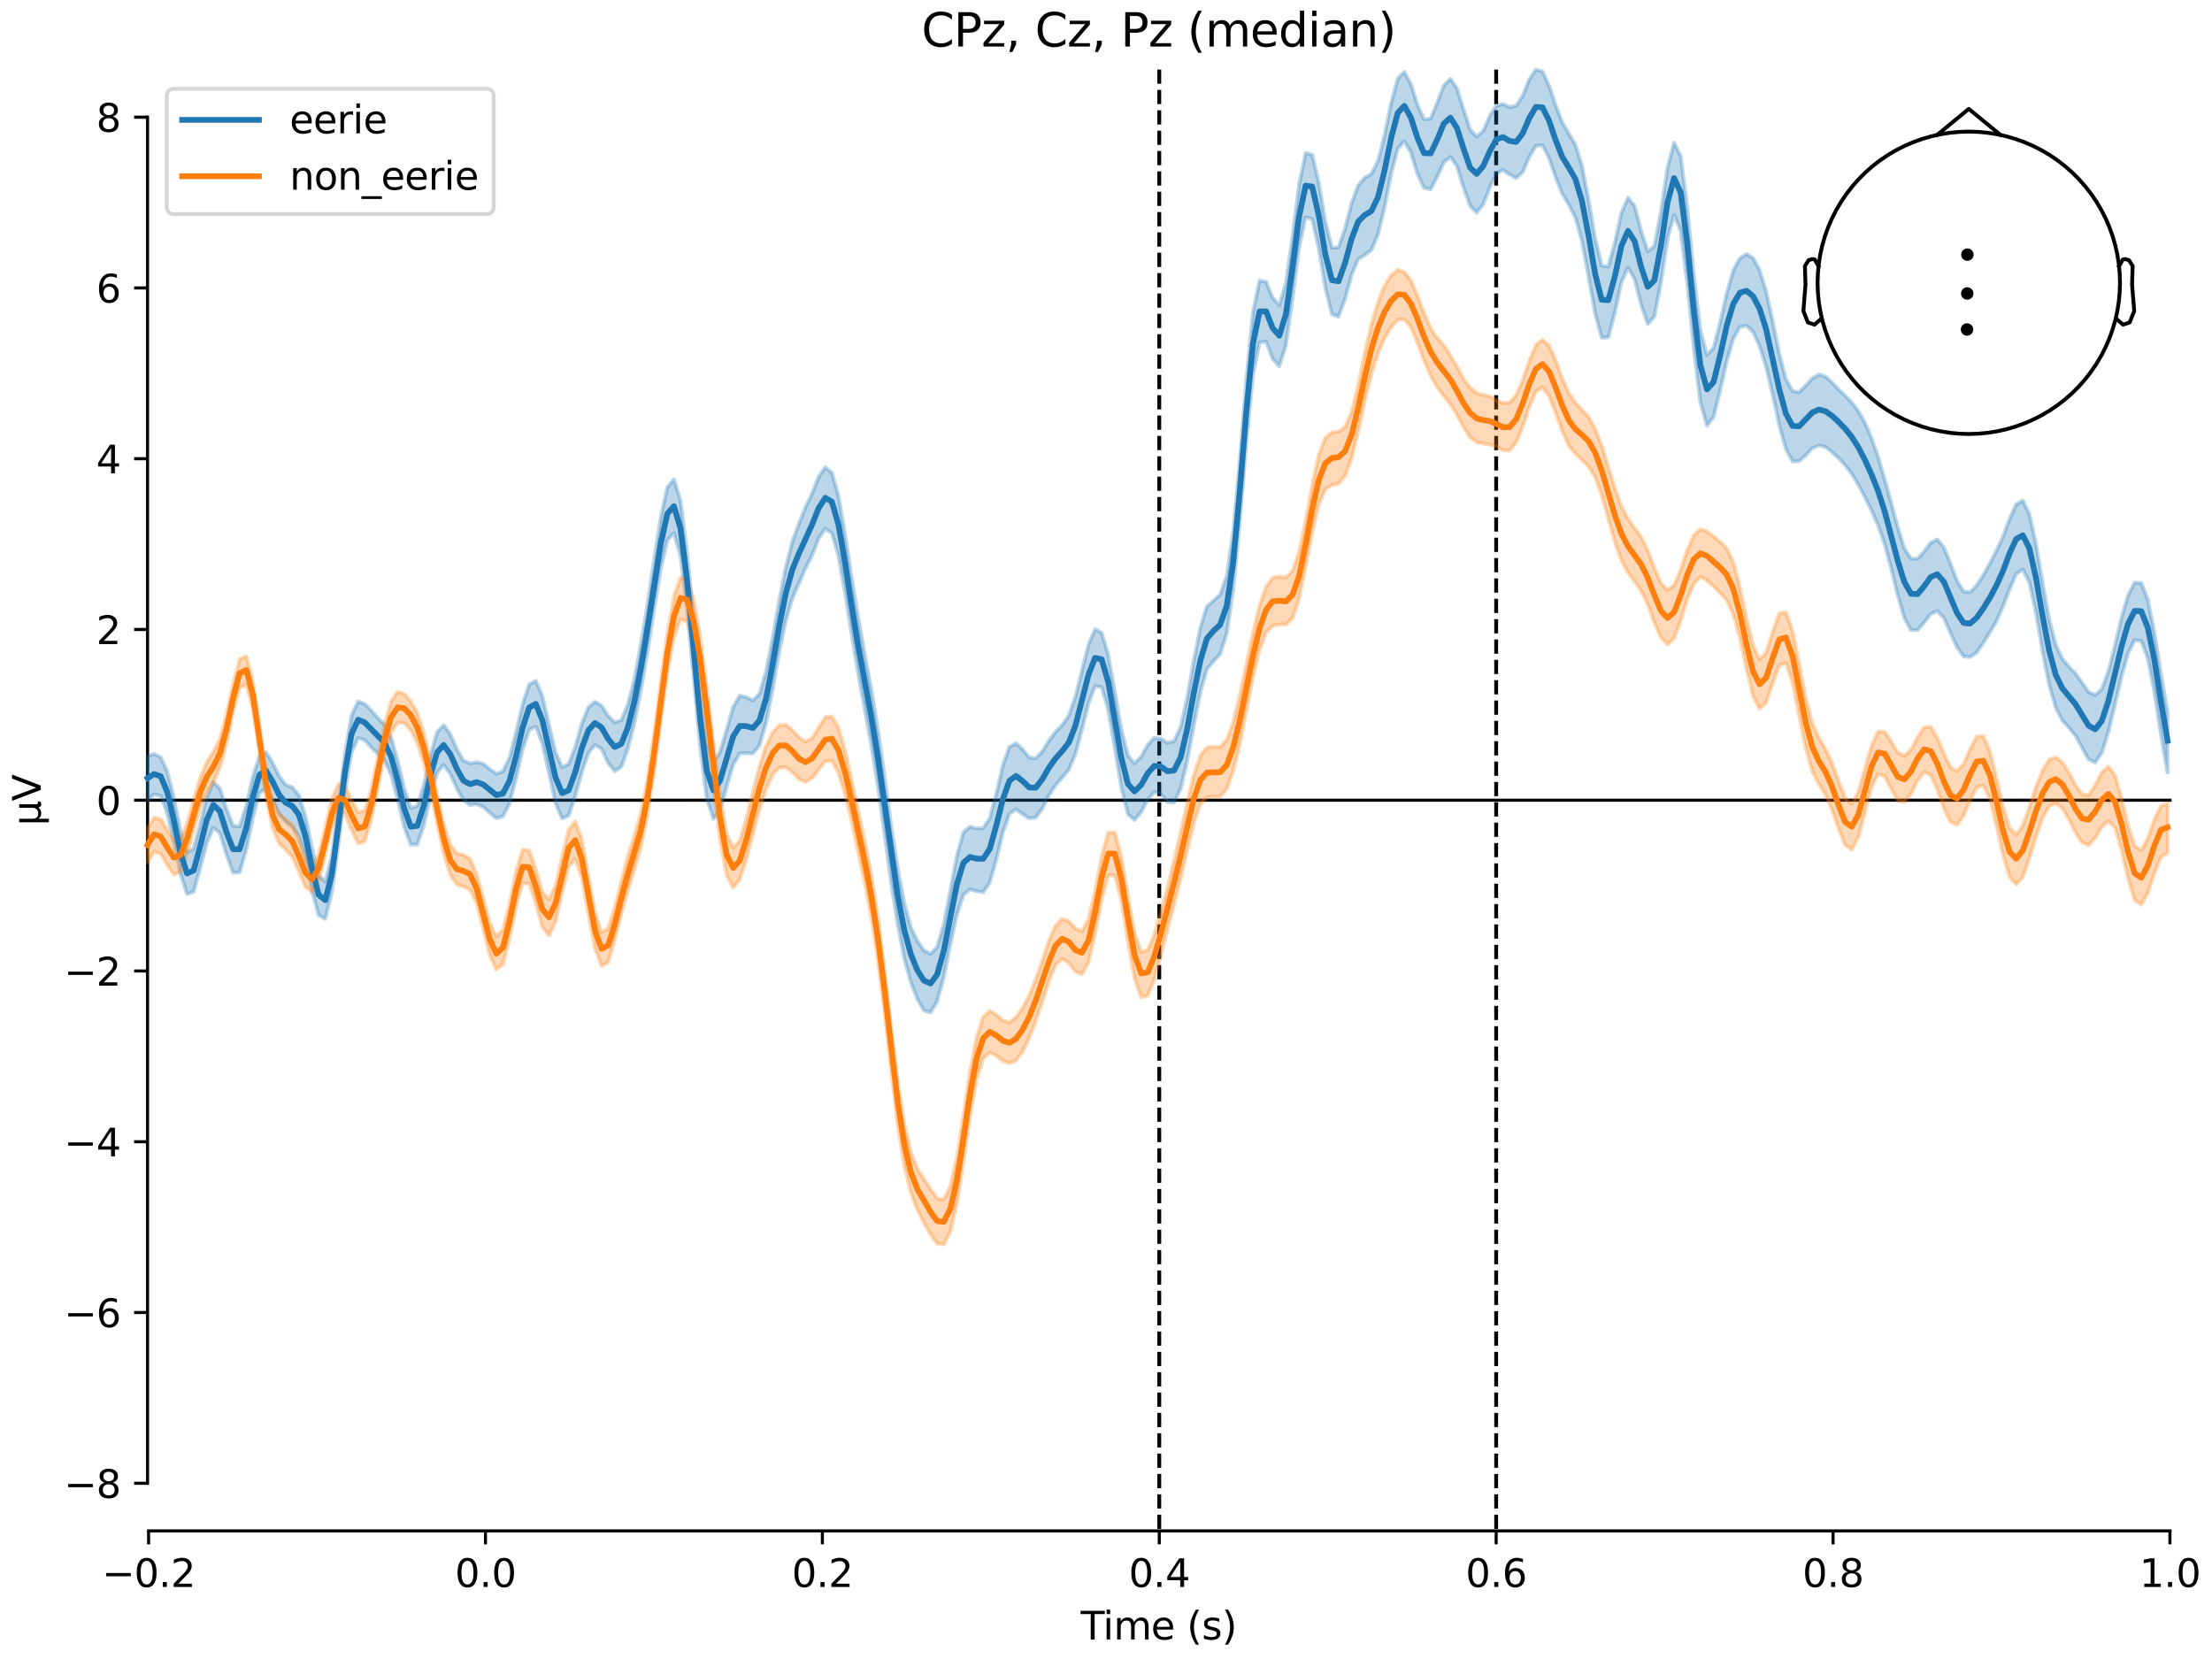 <?xml version="1.0" encoding="utf-8" standalone="no"?>
<!DOCTYPE svg PUBLIC "-//W3C//DTD SVG 1.1//EN"
  "http://www.w3.org/Graphics/SVG/1.1/DTD/svg11.dtd">
<svg xmlns:xlink="http://www.w3.org/1999/xlink" width="576pt" height="432pt" viewBox="0 0 576 432" xmlns="http://www.w3.org/2000/svg" version="1.1">
 <defs>
  <style type="text/css">*{stroke-linejoin: round; stroke-linecap: butt}</style>
 </defs>
 <g id="figure_1">
  <g id="patch_1">
   <path d="M 0 432 
L 576 432 
L 576 0 
L 0 0 
z
" style="fill: #ffffff"/>
  </g>
  <g id="axes_1">
   <g id="patch_2">
    <path d="M 38.421 398.644 
L 565.048 398.644 
L 565.048 18.118 
L 38.421 18.118 
L 38.421 398.644 
z
" style="fill: none; opacity: 0"/>
   </g>
   <g id="patch_3">
    <path d="M 38.421 386.249 
L 38.421 30.513 
" style="fill: none; stroke: #000000; stroke-width: 0.8; stroke-linejoin: miter; stroke-linecap: square"/>
   </g>
   <g id="LineCollection_1">
    <path d="M 301.871 18.118 
L 301.871 398.644 
" clip-path="url(#p1382def36f)" style="fill: none; stroke-dasharray: 3.7,1.6; stroke-dashoffset: 0; stroke: #000000"/>
    <path d="M 389.597 18.118 
L 389.597 398.644 
" clip-path="url(#p1382def36f)" style="fill: none; stroke-dasharray: 3.7,1.6; stroke-dashoffset: 0; stroke: #000000"/>
   </g>
   <g id="matplotlib.axis_1">
    <g id="xtick_1">
     <g id="line2d_1">
      <defs>
       <path id="m8b58ee192c" d="M 0 0 
L 0 3.5 
" style="stroke: #000000; stroke-width: 0.8"/>
      </defs>
      <g>
       <use xlink:href="#m8b58ee192c" x="38.695" y="398.644" style="stroke: #000000; stroke-width: 0.8"/>
      </g>
     </g>
     <g id="text_1">
      <!-- −0.2 -->
      <g transform="translate(26.553 413.242) scale(0.1 -0.1)">
       <defs>
        <path id="DejaVuSans-2212" d="M 678 2272 
L 4684 2272 
L 4684 1741 
L 678 1741 
L 678 2272 
z
" transform="scale(0.016)"/>
        <path id="DejaVuSans-30" d="M 2034 4250 
Q 1547 4250 1301 3770 
Q 1056 3291 1056 2328 
Q 1056 1369 1301 889 
Q 1547 409 2034 409 
Q 2525 409 2770 889 
Q 3016 1369 3016 2328 
Q 3016 3291 2770 3770 
Q 2525 4250 2034 4250 
z
M 2034 4750 
Q 2819 4750 3233 4129 
Q 3647 3509 3647 2328 
Q 3647 1150 3233 529 
Q 2819 -91 2034 -91 
Q 1250 -91 836 529 
Q 422 1150 422 2328 
Q 422 3509 836 4129 
Q 1250 4750 2034 4750 
z
" transform="scale(0.016)"/>
        <path id="DejaVuSans-2e" d="M 684 794 
L 1344 794 
L 1344 0 
L 684 0 
L 684 794 
z
" transform="scale(0.016)"/>
        <path id="DejaVuSans-32" d="M 1228 531 
L 3431 531 
L 3431 0 
L 469 0 
L 469 531 
Q 828 903 1448 1529 
Q 2069 2156 2228 2338 
Q 2531 2678 2651 2914 
Q 2772 3150 2772 3378 
Q 2772 3750 2511 3984 
Q 2250 4219 1831 4219 
Q 1534 4219 1204 4116 
Q 875 4013 500 3803 
L 500 4441 
Q 881 4594 1212 4672 
Q 1544 4750 1819 4750 
Q 2544 4750 2975 4387 
Q 3406 4025 3406 3419 
Q 3406 3131 3298 2873 
Q 3191 2616 2906 2266 
Q 2828 2175 2409 1742 
Q 1991 1309 1228 531 
z
" transform="scale(0.016)"/>
       </defs>
       <use xlink:href="#DejaVuSans-2212"/>
       <use xlink:href="#DejaVuSans-30" transform="translate(83.789 0)"/>
       <use xlink:href="#DejaVuSans-2e" transform="translate(147.412 0)"/>
       <use xlink:href="#DejaVuSans-32" transform="translate(179.199 0)"/>
      </g>
     </g>
    </g>
    <g id="xtick_2">
     <g id="line2d_2">
      <g>
       <use xlink:href="#m8b58ee192c" x="126.42" y="398.644" style="stroke: #000000; stroke-width: 0.8"/>
      </g>
     </g>
     <g id="text_2">
      <!-- 0.0 -->
      <g transform="translate(118.469 413.242) scale(0.1 -0.1)">
       <use xlink:href="#DejaVuSans-30"/>
       <use xlink:href="#DejaVuSans-2e" transform="translate(63.623 0)"/>
       <use xlink:href="#DejaVuSans-30" transform="translate(95.41 0)"/>
      </g>
     </g>
    </g>
    <g id="xtick_3">
     <g id="line2d_3">
      <g>
       <use xlink:href="#m8b58ee192c" x="214.146" y="398.644" style="stroke: #000000; stroke-width: 0.8"/>
      </g>
     </g>
     <g id="text_3">
      <!-- 0.2 -->
      <g transform="translate(206.194 413.242) scale(0.1 -0.1)">
       <use xlink:href="#DejaVuSans-30"/>
       <use xlink:href="#DejaVuSans-2e" transform="translate(63.623 0)"/>
       <use xlink:href="#DejaVuSans-32" transform="translate(95.41 0)"/>
      </g>
     </g>
    </g>
    <g id="xtick_4">
     <g id="line2d_4">
      <g>
       <use xlink:href="#m8b58ee192c" x="301.871" y="398.644" style="stroke: #000000; stroke-width: 0.8"/>
      </g>
     </g>
     <g id="text_4">
      <!-- 0.4 -->
      <g transform="translate(293.92 413.242) scale(0.1 -0.1)">
       <defs>
        <path id="DejaVuSans-34" d="M 2419 4116 
L 825 1625 
L 2419 1625 
L 2419 4116 
z
M 2253 4666 
L 3047 4666 
L 3047 1625 
L 3713 1625 
L 3713 1100 
L 3047 1100 
L 3047 0 
L 2419 0 
L 2419 1100 
L 313 1100 
L 313 1709 
L 2253 4666 
z
" transform="scale(0.016)"/>
       </defs>
       <use xlink:href="#DejaVuSans-30"/>
       <use xlink:href="#DejaVuSans-2e" transform="translate(63.623 0)"/>
       <use xlink:href="#DejaVuSans-34" transform="translate(95.41 0)"/>
      </g>
     </g>
    </g>
    <g id="xtick_5">
     <g id="line2d_5">
      <g>
       <use xlink:href="#m8b58ee192c" x="389.597" y="398.644" style="stroke: #000000; stroke-width: 0.8"/>
      </g>
     </g>
     <g id="text_5">
      <!-- 0.6 -->
      <g transform="translate(381.645 413.242) scale(0.1 -0.1)">
       <defs>
        <path id="DejaVuSans-36" d="M 2113 2584 
Q 1688 2584 1439 2293 
Q 1191 2003 1191 1497 
Q 1191 994 1439 701 
Q 1688 409 2113 409 
Q 2538 409 2786 701 
Q 3034 994 3034 1497 
Q 3034 2003 2786 2293 
Q 2538 2584 2113 2584 
z
M 3366 4563 
L 3366 3988 
Q 3128 4100 2886 4159 
Q 2644 4219 2406 4219 
Q 1781 4219 1451 3797 
Q 1122 3375 1075 2522 
Q 1259 2794 1537 2939 
Q 1816 3084 2150 3084 
Q 2853 3084 3261 2657 
Q 3669 2231 3669 1497 
Q 3669 778 3244 343 
Q 2819 -91 2113 -91 
Q 1303 -91 875 529 
Q 447 1150 447 2328 
Q 447 3434 972 4092 
Q 1497 4750 2381 4750 
Q 2619 4750 2861 4703 
Q 3103 4656 3366 4563 
z
" transform="scale(0.016)"/>
       </defs>
       <use xlink:href="#DejaVuSans-30"/>
       <use xlink:href="#DejaVuSans-2e" transform="translate(63.623 0)"/>
       <use xlink:href="#DejaVuSans-36" transform="translate(95.41 0)"/>
      </g>
     </g>
    </g>
    <g id="xtick_6">
     <g id="line2d_6">
      <g>
       <use xlink:href="#m8b58ee192c" x="477.323" y="398.644" style="stroke: #000000; stroke-width: 0.8"/>
      </g>
     </g>
     <g id="text_6">
      <!-- 0.8 -->
      <g transform="translate(469.371 413.242) scale(0.1 -0.1)">
       <defs>
        <path id="DejaVuSans-38" d="M 2034 2216 
Q 1584 2216 1326 1975 
Q 1069 1734 1069 1313 
Q 1069 891 1326 650 
Q 1584 409 2034 409 
Q 2484 409 2743 651 
Q 3003 894 3003 1313 
Q 3003 1734 2745 1975 
Q 2488 2216 2034 2216 
z
M 1403 2484 
Q 997 2584 770 2862 
Q 544 3141 544 3541 
Q 544 4100 942 4425 
Q 1341 4750 2034 4750 
Q 2731 4750 3128 4425 
Q 3525 4100 3525 3541 
Q 3525 3141 3298 2862 
Q 3072 2584 2669 2484 
Q 3125 2378 3379 2068 
Q 3634 1759 3634 1313 
Q 3634 634 3220 271 
Q 2806 -91 2034 -91 
Q 1263 -91 848 271 
Q 434 634 434 1313 
Q 434 1759 690 2068 
Q 947 2378 1403 2484 
z
M 1172 3481 
Q 1172 3119 1398 2916 
Q 1625 2713 2034 2713 
Q 2441 2713 2670 2916 
Q 2900 3119 2900 3481 
Q 2900 3844 2670 4047 
Q 2441 4250 2034 4250 
Q 1625 4250 1398 4047 
Q 1172 3844 1172 3481 
z
" transform="scale(0.016)"/>
       </defs>
       <use xlink:href="#DejaVuSans-30"/>
       <use xlink:href="#DejaVuSans-2e" transform="translate(63.623 0)"/>
       <use xlink:href="#DejaVuSans-38" transform="translate(95.41 0)"/>
      </g>
     </g>
    </g>
    <g id="xtick_7">
     <g id="line2d_7">
      <g>
       <use xlink:href="#m8b58ee192c" x="565.048" y="398.644" style="stroke: #000000; stroke-width: 0.8"/>
      </g>
     </g>
     <g id="text_7">
      <!-- 1.0 -->
      <g transform="translate(557.097 413.242) scale(0.1 -0.1)">
       <defs>
        <path id="DejaVuSans-31" d="M 794 531 
L 1825 531 
L 1825 4091 
L 703 3866 
L 703 4441 
L 1819 4666 
L 2450 4666 
L 2450 531 
L 3481 531 
L 3481 0 
L 794 0 
L 794 531 
z
" transform="scale(0.016)"/>
       </defs>
       <use xlink:href="#DejaVuSans-31"/>
       <use xlink:href="#DejaVuSans-2e" transform="translate(63.623 0)"/>
       <use xlink:href="#DejaVuSans-30" transform="translate(95.41 0)"/>
      </g>
     </g>
    </g>
    <g id="text_8">
     <!-- Time (s) -->
     <g transform="translate(281.405 426.92) scale(0.1 -0.1)">
      <defs>
       <path id="DejaVuSans-54" d="M -19 4666 
L 3928 4666 
L 3928 4134 
L 2272 4134 
L 2272 0 
L 1638 0 
L 1638 4134 
L -19 4134 
L -19 4666 
z
" transform="scale(0.016)"/>
       <path id="DejaVuSans-69" d="M 603 3500 
L 1178 3500 
L 1178 0 
L 603 0 
L 603 3500 
z
M 603 4863 
L 1178 4863 
L 1178 4134 
L 603 4134 
L 603 4863 
z
" transform="scale(0.016)"/>
       <path id="DejaVuSans-6d" d="M 3328 2828 
Q 3544 3216 3844 3400 
Q 4144 3584 4550 3584 
Q 5097 3584 5394 3201 
Q 5691 2819 5691 2113 
L 5691 0 
L 5113 0 
L 5113 2094 
Q 5113 2597 4934 2840 
Q 4756 3084 4391 3084 
Q 3944 3084 3684 2787 
Q 3425 2491 3425 1978 
L 3425 0 
L 2847 0 
L 2847 2094 
Q 2847 2600 2669 2842 
Q 2491 3084 2119 3084 
Q 1678 3084 1418 2786 
Q 1159 2488 1159 1978 
L 1159 0 
L 581 0 
L 581 3500 
L 1159 3500 
L 1159 2956 
Q 1356 3278 1631 3431 
Q 1906 3584 2284 3584 
Q 2666 3584 2933 3390 
Q 3200 3197 3328 2828 
z
" transform="scale(0.016)"/>
       <path id="DejaVuSans-65" d="M 3597 1894 
L 3597 1613 
L 953 1613 
Q 991 1019 1311 708 
Q 1631 397 2203 397 
Q 2534 397 2845 478 
Q 3156 559 3463 722 
L 3463 178 
Q 3153 47 2828 -22 
Q 2503 -91 2169 -91 
Q 1331 -91 842 396 
Q 353 884 353 1716 
Q 353 2575 817 3079 
Q 1281 3584 2069 3584 
Q 2775 3584 3186 3129 
Q 3597 2675 3597 1894 
z
M 3022 2063 
Q 3016 2534 2758 2815 
Q 2500 3097 2075 3097 
Q 1594 3097 1305 2825 
Q 1016 2553 972 2059 
L 3022 2063 
z
" transform="scale(0.016)"/>
       <path id="DejaVuSans-20" transform="scale(0.016)"/>
       <path id="DejaVuSans-28" d="M 1984 4856 
Q 1566 4138 1362 3434 
Q 1159 2731 1159 2009 
Q 1159 1288 1364 580 
Q 1569 -128 1984 -844 
L 1484 -844 
Q 1016 -109 783 600 
Q 550 1309 550 2009 
Q 550 2706 781 3412 
Q 1013 4119 1484 4856 
L 1984 4856 
z
" transform="scale(0.016)"/>
       <path id="DejaVuSans-73" d="M 2834 3397 
L 2834 2853 
Q 2591 2978 2328 3040 
Q 2066 3103 1784 3103 
Q 1356 3103 1142 2972 
Q 928 2841 928 2578 
Q 928 2378 1081 2264 
Q 1234 2150 1697 2047 
L 1894 2003 
Q 2506 1872 2764 1633 
Q 3022 1394 3022 966 
Q 3022 478 2636 193 
Q 2250 -91 1575 -91 
Q 1294 -91 989 -36 
Q 684 19 347 128 
L 347 722 
Q 666 556 975 473 
Q 1284 391 1588 391 
Q 1994 391 2212 530 
Q 2431 669 2431 922 
Q 2431 1156 2273 1281 
Q 2116 1406 1581 1522 
L 1381 1569 
Q 847 1681 609 1914 
Q 372 2147 372 2553 
Q 372 3047 722 3315 
Q 1072 3584 1716 3584 
Q 2034 3584 2315 3537 
Q 2597 3491 2834 3397 
z
" transform="scale(0.016)"/>
       <path id="DejaVuSans-29" d="M 513 4856 
L 1013 4856 
Q 1481 4119 1714 3412 
Q 1947 2706 1947 2009 
Q 1947 1309 1714 600 
Q 1481 -109 1013 -844 
L 513 -844 
Q 928 -128 1133 580 
Q 1338 1288 1338 2009 
Q 1338 2731 1133 3434 
Q 928 4138 513 4856 
z
" transform="scale(0.016)"/>
      </defs>
      <use xlink:href="#DejaVuSans-54"/>
      <use xlink:href="#DejaVuSans-69" transform="translate(57.959 0)"/>
      <use xlink:href="#DejaVuSans-6d" transform="translate(85.742 0)"/>
      <use xlink:href="#DejaVuSans-65" transform="translate(183.154 0)"/>
      <use xlink:href="#DejaVuSans-20" transform="translate(244.678 0)"/>
      <use xlink:href="#DejaVuSans-28" transform="translate(276.465 0)"/>
      <use xlink:href="#DejaVuSans-73" transform="translate(315.479 0)"/>
      <use xlink:href="#DejaVuSans-29" transform="translate(367.578 0)"/>
     </g>
    </g>
   </g>
   <g id="matplotlib.axis_2">
    <g id="ytick_1">
     <g id="line2d_8">
      <defs>
       <path id="ma08dadf919" d="M 0 0 
L -3.5 0 
" style="stroke: #000000; stroke-width: 0.8"/>
      </defs>
      <g>
       <use xlink:href="#ma08dadf919" x="38.421" y="386.249" style="stroke: #000000; stroke-width: 0.8"/>
      </g>
     </g>
     <g id="text_9">
      <!-- −8 -->
      <g transform="translate(16.678 390.048) scale(0.1 -0.1)">
       <use xlink:href="#DejaVuSans-2212"/>
       <use xlink:href="#DejaVuSans-38" transform="translate(83.789 0)"/>
      </g>
     </g>
    </g>
    <g id="ytick_2">
     <g id="line2d_9">
      <g>
       <use xlink:href="#ma08dadf919" x="38.421" y="341.782" style="stroke: #000000; stroke-width: 0.8"/>
      </g>
     </g>
     <g id="text_10">
      <!-- −6 -->
      <g transform="translate(16.678 345.581) scale(0.1 -0.1)">
       <use xlink:href="#DejaVuSans-2212"/>
       <use xlink:href="#DejaVuSans-36" transform="translate(83.789 0)"/>
      </g>
     </g>
    </g>
    <g id="ytick_3">
     <g id="line2d_10">
      <g>
       <use xlink:href="#ma08dadf919" x="38.421" y="297.315" style="stroke: #000000; stroke-width: 0.8"/>
      </g>
     </g>
     <g id="text_11">
      <!-- −4 -->
      <g transform="translate(16.678 301.114) scale(0.1 -0.1)">
       <use xlink:href="#DejaVuSans-2212"/>
       <use xlink:href="#DejaVuSans-34" transform="translate(83.789 0)"/>
      </g>
     </g>
    </g>
    <g id="ytick_4">
     <g id="line2d_11">
      <g>
       <use xlink:href="#ma08dadf919" x="38.421" y="252.848" style="stroke: #000000; stroke-width: 0.8"/>
      </g>
     </g>
     <g id="text_12">
      <!-- −2 -->
      <g transform="translate(16.678 256.647) scale(0.1 -0.1)">
       <use xlink:href="#DejaVuSans-2212"/>
       <use xlink:href="#DejaVuSans-32" transform="translate(83.789 0)"/>
      </g>
     </g>
    </g>
    <g id="ytick_5">
     <g id="line2d_12">
      <g>
       <use xlink:href="#ma08dadf919" x="38.421" y="208.381" style="stroke: #000000; stroke-width: 0.8"/>
      </g>
     </g>
     <g id="text_13">
      <!-- 0 -->
      <g transform="translate(25.058 212.18) scale(0.1 -0.1)">
       <use xlink:href="#DejaVuSans-30"/>
      </g>
     </g>
    </g>
    <g id="ytick_6">
     <g id="line2d_13">
      <g>
       <use xlink:href="#ma08dadf919" x="38.421" y="163.914" style="stroke: #000000; stroke-width: 0.8"/>
      </g>
     </g>
     <g id="text_14">
      <!-- 2 -->
      <g transform="translate(25.058 167.713) scale(0.1 -0.1)">
       <use xlink:href="#DejaVuSans-32"/>
      </g>
     </g>
    </g>
    <g id="ytick_7">
     <g id="line2d_14">
      <g>
       <use xlink:href="#ma08dadf919" x="38.421" y="119.447" style="stroke: #000000; stroke-width: 0.8"/>
      </g>
     </g>
     <g id="text_15">
      <!-- 4 -->
      <g transform="translate(25.058 123.246) scale(0.1 -0.1)">
       <use xlink:href="#DejaVuSans-34"/>
      </g>
     </g>
    </g>
    <g id="ytick_8">
     <g id="line2d_15">
      <g>
       <use xlink:href="#ma08dadf919" x="38.421" y="74.98" style="stroke: #000000; stroke-width: 0.8"/>
      </g>
     </g>
     <g id="text_16">
      <!-- 6 -->
      <g transform="translate(25.058 78.779) scale(0.1 -0.1)">
       <use xlink:href="#DejaVuSans-36"/>
      </g>
     </g>
    </g>
    <g id="ytick_9">
     <g id="line2d_16">
      <g>
       <use xlink:href="#ma08dadf919" x="38.421" y="30.513" style="stroke: #000000; stroke-width: 0.8"/>
      </g>
     </g>
     <g id="text_17">
      <!-- 8 -->
      <g transform="translate(25.058 34.312) scale(0.1 -0.1)">
       <use xlink:href="#DejaVuSans-38"/>
      </g>
     </g>
    </g>
    <g id="text_18">
     <!-- µV -->
     <g transform="translate(10.599 214.982) rotate(-90) scale(0.1 -0.1)">
      <defs>
       <path id="DejaVuSans-b5" d="M 544 -1331 
L 544 3500 
L 1119 3500 
L 1119 1325 
Q 1119 872 1334 640 
Q 1550 409 1972 409 
Q 2434 409 2667 671 
Q 2900 934 2900 1459 
L 2900 3500 
L 3475 3500 
L 3475 806 
Q 3475 619 3529 530 
Q 3584 441 3700 441 
Q 3728 441 3778 458 
Q 3828 475 3916 513 
L 3916 50 
Q 3788 -22 3673 -56 
Q 3559 -91 3450 -91 
Q 3234 -91 3106 31 
Q 2978 153 2931 403 
Q 2775 156 2548 32 
Q 2322 -91 2016 -91 
Q 1697 -91 1473 31 
Q 1250 153 1119 397 
L 1119 -1331 
L 544 -1331 
z
" transform="scale(0.016)"/>
       <path id="DejaVuSans-56" d="M 1831 0 
L 50 4666 
L 709 4666 
L 2188 738 
L 3669 4666 
L 4325 4666 
L 2547 0 
L 1831 0 
z
" transform="scale(0.016)"/>
      </defs>
      <use xlink:href="#DejaVuSans-b5"/>
      <use xlink:href="#DejaVuSans-56" transform="translate(63.623 0)"/>
     </g>
    </g>
   </g>
   <g id="patch_4">
    <path d="M 38.695 398.644 
L 565.048 398.644 
" style="fill: none; stroke: #000000; stroke-width: 0.8; stroke-linejoin: miter; stroke-linecap: square"/>
   </g>
   <g id="patch_5">
    <path d="M 38.421 208.381 
L 565.048 208.381 
" style="fill: none; stroke: #000000; stroke-width: 0.8; stroke-linejoin: miter; stroke-linecap: square"/>
   </g>
   <g id="text_19">
    <!-- CPz, Cz, Pz (median) -->
    <g transform="translate(239.964 12.118) scale(0.12 -0.12)">
     <defs>
      <path id="DejaVuSans-43" d="M 4122 4306 
L 4122 3641 
Q 3803 3938 3442 4084 
Q 3081 4231 2675 4231 
Q 1875 4231 1450 3742 
Q 1025 3253 1025 2328 
Q 1025 1406 1450 917 
Q 1875 428 2675 428 
Q 3081 428 3442 575 
Q 3803 722 4122 1019 
L 4122 359 
Q 3791 134 3420 21 
Q 3050 -91 2638 -91 
Q 1578 -91 968 557 
Q 359 1206 359 2328 
Q 359 3453 968 4101 
Q 1578 4750 2638 4750 
Q 3056 4750 3426 4639 
Q 3797 4528 4122 4306 
z
" transform="scale(0.016)"/>
      <path id="DejaVuSans-50" d="M 1259 4147 
L 1259 2394 
L 2053 2394 
Q 2494 2394 2734 2622 
Q 2975 2850 2975 3272 
Q 2975 3691 2734 3919 
Q 2494 4147 2053 4147 
L 1259 4147 
z
M 628 4666 
L 2053 4666 
Q 2838 4666 3239 4311 
Q 3641 3956 3641 3272 
Q 3641 2581 3239 2228 
Q 2838 1875 2053 1875 
L 1259 1875 
L 1259 0 
L 628 0 
L 628 4666 
z
" transform="scale(0.016)"/>
      <path id="DejaVuSans-7a" d="M 353 3500 
L 3084 3500 
L 3084 2975 
L 922 459 
L 3084 459 
L 3084 0 
L 275 0 
L 275 525 
L 2438 3041 
L 353 3041 
L 353 3500 
z
" transform="scale(0.016)"/>
      <path id="DejaVuSans-2c" d="M 750 794 
L 1409 794 
L 1409 256 
L 897 -744 
L 494 -744 
L 750 256 
L 750 794 
z
" transform="scale(0.016)"/>
      <path id="DejaVuSans-64" d="M 2906 2969 
L 2906 4863 
L 3481 4863 
L 3481 0 
L 2906 0 
L 2906 525 
Q 2725 213 2448 61 
Q 2172 -91 1784 -91 
Q 1150 -91 751 415 
Q 353 922 353 1747 
Q 353 2572 751 3078 
Q 1150 3584 1784 3584 
Q 2172 3584 2448 3432 
Q 2725 3281 2906 2969 
z
M 947 1747 
Q 947 1113 1208 752 
Q 1469 391 1925 391 
Q 2381 391 2643 752 
Q 2906 1113 2906 1747 
Q 2906 2381 2643 2742 
Q 2381 3103 1925 3103 
Q 1469 3103 1208 2742 
Q 947 2381 947 1747 
z
" transform="scale(0.016)"/>
      <path id="DejaVuSans-61" d="M 2194 1759 
Q 1497 1759 1228 1600 
Q 959 1441 959 1056 
Q 959 750 1161 570 
Q 1363 391 1709 391 
Q 2188 391 2477 730 
Q 2766 1069 2766 1631 
L 2766 1759 
L 2194 1759 
z
M 3341 1997 
L 3341 0 
L 2766 0 
L 2766 531 
Q 2569 213 2275 61 
Q 1981 -91 1556 -91 
Q 1019 -91 701 211 
Q 384 513 384 1019 
Q 384 1609 779 1909 
Q 1175 2209 1959 2209 
L 2766 2209 
L 2766 2266 
Q 2766 2663 2505 2880 
Q 2244 3097 1772 3097 
Q 1472 3097 1187 3025 
Q 903 2953 641 2809 
L 641 3341 
Q 956 3463 1253 3523 
Q 1550 3584 1831 3584 
Q 2591 3584 2966 3190 
Q 3341 2797 3341 1997 
z
" transform="scale(0.016)"/>
      <path id="DejaVuSans-6e" d="M 3513 2113 
L 3513 0 
L 2938 0 
L 2938 2094 
Q 2938 2591 2744 2837 
Q 2550 3084 2163 3084 
Q 1697 3084 1428 2787 
Q 1159 2491 1159 1978 
L 1159 0 
L 581 0 
L 581 3500 
L 1159 3500 
L 1159 2956 
Q 1366 3272 1645 3428 
Q 1925 3584 2291 3584 
Q 2894 3584 3203 3211 
Q 3513 2838 3513 2113 
z
" transform="scale(0.016)"/>
     </defs>
     <use xlink:href="#DejaVuSans-43"/>
     <use xlink:href="#DejaVuSans-50" transform="translate(69.824 0)"/>
     <use xlink:href="#DejaVuSans-7a" transform="translate(130.127 0)"/>
     <use xlink:href="#DejaVuSans-2c" transform="translate(182.617 0)"/>
     <use xlink:href="#DejaVuSans-20" transform="translate(214.404 0)"/>
     <use xlink:href="#DejaVuSans-43" transform="translate(246.191 0)"/>
     <use xlink:href="#DejaVuSans-7a" transform="translate(316.016 0)"/>
     <use xlink:href="#DejaVuSans-2c" transform="translate(368.506 0)"/>
     <use xlink:href="#DejaVuSans-20" transform="translate(400.293 0)"/>
     <use xlink:href="#DejaVuSans-50" transform="translate(432.08 0)"/>
     <use xlink:href="#DejaVuSans-7a" transform="translate(492.383 0)"/>
     <use xlink:href="#DejaVuSans-20" transform="translate(544.873 0)"/>
     <use xlink:href="#DejaVuSans-28" transform="translate(576.66 0)"/>
     <use xlink:href="#DejaVuSans-6d" transform="translate(615.674 0)"/>
     <use xlink:href="#DejaVuSans-65" transform="translate(713.086 0)"/>
     <use xlink:href="#DejaVuSans-64" transform="translate(774.609 0)"/>
     <use xlink:href="#DejaVuSans-69" transform="translate(838.086 0)"/>
     <use xlink:href="#DejaVuSans-61" transform="translate(865.869 0)"/>
     <use xlink:href="#DejaVuSans-6e" transform="translate(927.148 0)"/>
     <use xlink:href="#DejaVuSans-29" transform="translate(990.527 0)"/>
    </g>
   </g>
   <g id="legend_1">
    <g id="patch_6">
     <path d="M 45.421 55.753 
L 126.563 55.753 
Q 128.563 55.753 128.563 53.753 
L 128.563 25.118 
Q 128.563 23.118 126.563 23.118 
L 45.421 23.118 
Q 43.421 23.118 43.421 25.118 
L 43.421 53.753 
Q 43.421 55.753 45.421 55.753 
z
" style="fill: #ffffff; opacity: 0.8; stroke: #cccccc; stroke-linejoin: miter"/>
    </g>
    <g id="line2d_17">
     <path d="M 47.421 31.217 
L 57.421 31.217 
L 67.421 31.217 
" style="fill: none; stroke: #1f77b4; stroke-width: 1.5; stroke-linecap: square"/>
    </g>
    <g id="text_20">
     <!-- eerie -->
     <g transform="translate(75.421 34.717) scale(0.1 -0.1)">
      <defs>
       <path id="DejaVuSans-72" d="M 2631 2963 
Q 2534 3019 2420 3045 
Q 2306 3072 2169 3072 
Q 1681 3072 1420 2755 
Q 1159 2438 1159 1844 
L 1159 0 
L 581 0 
L 581 3500 
L 1159 3500 
L 1159 2956 
Q 1341 3275 1631 3429 
Q 1922 3584 2338 3584 
Q 2397 3584 2469 3576 
Q 2541 3569 2628 3553 
L 2631 2963 
z
" transform="scale(0.016)"/>
      </defs>
      <use xlink:href="#DejaVuSans-65"/>
      <use xlink:href="#DejaVuSans-65" transform="translate(61.523 0)"/>
      <use xlink:href="#DejaVuSans-72" transform="translate(123.047 0)"/>
      <use xlink:href="#DejaVuSans-69" transform="translate(164.16 0)"/>
      <use xlink:href="#DejaVuSans-65" transform="translate(191.943 0)"/>
     </g>
    </g>
    <g id="line2d_18">
     <path d="M 47.421 45.895 
L 57.421 45.895 
L 67.421 45.895 
" style="fill: none; stroke: #ff7f0e; stroke-width: 1.5; stroke-linecap: square"/>
    </g>
    <g id="text_21">
     <!-- non_eerie -->
     <g transform="translate(75.421 49.395) scale(0.1 -0.1)">
      <defs>
       <path id="DejaVuSans-6f" d="M 1959 3097 
Q 1497 3097 1228 2736 
Q 959 2375 959 1747 
Q 959 1119 1226 758 
Q 1494 397 1959 397 
Q 2419 397 2687 759 
Q 2956 1122 2956 1747 
Q 2956 2369 2687 2733 
Q 2419 3097 1959 3097 
z
M 1959 3584 
Q 2709 3584 3137 3096 
Q 3566 2609 3566 1747 
Q 3566 888 3137 398 
Q 2709 -91 1959 -91 
Q 1206 -91 779 398 
Q 353 888 353 1747 
Q 353 2609 779 3096 
Q 1206 3584 1959 3584 
z
" transform="scale(0.016)"/>
       <path id="DejaVuSans-5f" d="M 3263 -1063 
L 3263 -1509 
L -63 -1509 
L -63 -1063 
L 3263 -1063 
z
" transform="scale(0.016)"/>
      </defs>
      <use xlink:href="#DejaVuSans-6e"/>
      <use xlink:href="#DejaVuSans-6f" transform="translate(63.379 0)"/>
      <use xlink:href="#DejaVuSans-6e" transform="translate(124.561 0)"/>
      <use xlink:href="#DejaVuSans-5f" transform="translate(187.939 0)"/>
      <use xlink:href="#DejaVuSans-65" transform="translate(237.939 0)"/>
      <use xlink:href="#DejaVuSans-65" transform="translate(299.463 0)"/>
      <use xlink:href="#DejaVuSans-72" transform="translate(360.986 0)"/>
      <use xlink:href="#DejaVuSans-69" transform="translate(402.1 0)"/>
      <use xlink:href="#DejaVuSans-65" transform="translate(429.883 0)"/>
     </g>
    </g>
   </g>
   <g id="FillBetweenPolyCollection_1">
    <defs>
     <path id="m061f5ac439" d="M 38.421 -235.072 
L 38.421 -223.585 
L 40.134 -225.199 
L 41.847 -224.741 
L 43.561 -220.229 
L 45.274 -212.631 
L 46.988 -204.484 
L 48.701 -199.173 
L 50.414 -199.792 
L 52.128 -205.971 
L 53.841 -212.52 
L 55.554 -216.443 
L 57.268 -215.033 
L 58.981 -209.45 
L 60.695 -204.713 
L 62.408 -204.869 
L 64.121 -210.711 
L 65.835 -219.019 
L 67.548 -225.482 
L 69.262 -226.705 
L 70.975 -223.686 
L 72.688 -220.048 
L 74.402 -218.014 
L 76.115 -216.659 
L 77.829 -214.232 
L 79.542 -208.567 
L 81.255 -200.043 
L 82.969 -193.694 
L 84.682 -192.706 
L 86.395 -199.529 
L 88.109 -212.098 
L 89.822 -225.881 
L 91.536 -236.038 
L 93.249 -239.802 
L 94.962 -239.29 
L 96.676 -237.367 
L 98.389 -235.717 
L 100.103 -234.07 
L 101.816 -230.277 
L 103.529 -224.09 
L 105.243 -216.698 
L 106.956 -212.036 
L 108.67 -212.083 
L 110.383 -217.145 
L 112.096 -224.807 
L 113.81 -230.723 
L 115.523 -232.778 
L 117.237 -230.506 
L 118.95 -226.676 
L 120.663 -223.661 
L 122.377 -222.365 
L 124.09 -222.591 
L 125.803 -221.891 
L 127.517 -220.348 
L 129.23 -218.945 
L 130.944 -219.337 
L 132.657 -222.708 
L 134.37 -229.318 
L 136.084 -236.818 
L 137.797 -241.937 
L 139.511 -242.789 
L 141.224 -238.452 
L 142.937 -230.809 
L 144.651 -222.922 
L 146.364 -218.84 
L 148.078 -219.632 
L 149.791 -224.688 
L 151.504 -230.918 
L 153.218 -235.879 
L 154.931 -237.971 
L 156.644 -237.004 
L 158.358 -233.303 
L 160.071 -231.165 
L 161.785 -232.334 
L 163.498 -237.01 
L 165.211 -243.788 
L 166.925 -252.348 
L 168.638 -262.433 
L 170.352 -273.363 
L 172.065 -283.848 
L 173.778 -291.375 
L 175.492 -293.175 
L 177.205 -287.18 
L 178.919 -273.421 
L 180.632 -255.512 
L 182.345 -237.291 
L 184.059 -223.925 
L 185.772 -218.762 
L 187.486 -221.136 
L 189.199 -227.05 
L 190.912 -232.898 
L 192.626 -235.791 
L 194.339 -235.898 
L 196.052 -235.77 
L 197.766 -237.92 
L 199.479 -243.723 
L 201.193 -252.492 
L 202.906 -262.225 
L 204.619 -270.371 
L 206.333 -276.184 
L 208.046 -280.152 
L 209.76 -284.047 
L 211.473 -287.432 
L 213.186 -291.802 
L 214.9 -294.319 
L 216.613 -293.141 
L 218.327 -287.349 
L 220.04 -277.723 
L 221.753 -267.012 
L 223.467 -256.653 
L 225.18 -247.329 
L 226.893 -237.981 
L 228.607 -227.203 
L 230.32 -215.016 
L 232.034 -202.312 
L 233.747 -191.457 
L 235.46 -182.49 
L 237.174 -176.199 
L 238.887 -171.811 
L 240.601 -168.851 
L 242.314 -168.403 
L 244.027 -171.195 
L 245.741 -177.515 
L 247.454 -186.084 
L 249.168 -193.775 
L 250.881 -198.995 
L 252.594 -200.393 
L 254.308 -199.949 
L 256.021 -199.64 
L 257.735 -202.192 
L 259.448 -208.238 
L 261.161 -215.279 
L 262.875 -220.112 
L 264.588 -221.236 
L 266.301 -220.026 
L 268.015 -218.845 
L 269.728 -219.148 
L 271.442 -221.472 
L 273.155 -224.91 
L 274.868 -227.552 
L 276.582 -229.444 
L 278.295 -231.544 
L 280.009 -235.581 
L 281.722 -241.916 
L 283.435 -248.772 
L 285.149 -253.327 
L 286.862 -253.087 
L 288.576 -247.174 
L 290.289 -237.326 
L 292.002 -226.852 
L 293.716 -220.007 
L 295.429 -218.452 
L 297.142 -220.533 
L 298.856 -223.75 
L 300.569 -225.732 
L 302.283 -225.238 
L 303.996 -223.181 
L 305.709 -223.023 
L 307.423 -226.597 
L 309.136 -233.759 
L 310.85 -243.075 
L 312.563 -251.7 
L 314.276 -257.752 
L 315.99 -259.798 
L 317.703 -261.652 
L 319.417 -266.895 
L 321.13 -278.415 
L 322.843 -296.231 
L 324.557 -316.935 
L 326.27 -334.305 
L 327.984 -342.82 
L 329.697 -343.029 
L 331.41 -338.559 
L 333.124 -336.625 
L 334.837 -342.066 
L 336.55 -354.163 
L 338.264 -367.456 
L 339.977 -375.411 
L 341.691 -374.962 
L 343.404 -367.388 
L 345.117 -357.123 
L 346.831 -350.152 
L 348.544 -349.522 
L 350.258 -354.115 
L 351.971 -360.471 
L 353.684 -364.554 
L 355.398 -365.576 
L 357.111 -366.936 
L 358.825 -370.894 
L 360.538 -378.053 
L 362.251 -386.802 
L 363.965 -393.238 
L 365.678 -395.207 
L 367.391 -392.325 
L 369.105 -386.736 
L 370.818 -383.033 
L 372.532 -382.711 
L 374.245 -386.016 
L 375.958 -389.704 
L 377.672 -391.146 
L 379.385 -388.751 
L 381.099 -383.195 
L 382.812 -378.42 
L 384.525 -376.618 
L 386.239 -378.795 
L 387.952 -383.217 
L 389.666 -386.83 
L 391.379 -387.766 
L 393.092 -386.558 
L 394.806 -385.607 
L 396.519 -387.201 
L 398.233 -391.141 
L 399.946 -394.048 
L 401.659 -394.146 
L 403.373 -390.81 
L 405.086 -385.834 
L 406.799 -381.535 
L 408.513 -378.705 
L 410.226 -375.366 
L 411.94 -369.2 
L 413.653 -360.075 
L 415.366 -350.358 
L 417.08 -344.048 
L 418.793 -344.157 
L 420.507 -350.593 
L 422.22 -358.553 
L 423.933 -362.275 
L 425.647 -359.344 
L 427.36 -352.618 
L 429.074 -347.644 
L 430.787 -349.529 
L 432.5 -358.415 
L 434.214 -369.848 
L 435.927 -376.017 
L 437.64 -371.917 
L 439.354 -358.425 
L 441.067 -341.219 
L 442.781 -327.247 
L 444.494 -321.178 
L 446.207 -323.418 
L 447.921 -330.298 
L 449.634 -337.945 
L 451.348 -343.778 
L 453.061 -346.838 
L 454.774 -347.211 
L 456.488 -345.602 
L 458.201 -341.843 
L 459.915 -336.346 
L 461.628 -329.127 
L 463.341 -321.188 
L 465.055 -315.02 
L 466.768 -311.863 
L 468.482 -311.911 
L 470.195 -313.419 
L 471.908 -315.272 
L 473.622 -315.989 
L 475.335 -315.638 
L 477.048 -314.259 
L 478.762 -312.715 
L 480.475 -310.848 
L 482.189 -308.61 
L 483.902 -305.786 
L 485.615 -302.567 
L 487.329 -299.101 
L 489.042 -295.247 
L 490.756 -290.343 
L 492.469 -283.971 
L 494.182 -276.98 
L 495.896 -271.071 
L 497.609 -267.928 
L 499.323 -267.898 
L 501.036 -269.868 
L 502.749 -272.1 
L 504.463 -272.895 
L 506.176 -271.113 
L 507.889 -267.18 
L 509.603 -263.502 
L 511.316 -261.07 
L 513.03 -260.902 
L 514.743 -262.125 
L 516.456 -264.597 
L 518.17 -267.342 
L 519.883 -270.247 
L 521.597 -274.174 
L 523.31 -278.574 
L 525.023 -282.548 
L 526.737 -283.737 
L 528.45 -280.34 
L 530.164 -272.492 
L 531.877 -262.403 
L 533.59 -253.752 
L 535.304 -247.751 
L 537.017 -244.392 
L 538.731 -242.528 
L 540.444 -240.477 
L 542.157 -237.339 
L 543.871 -234.283 
L 545.584 -233.432 
L 547.297 -235.966 
L 549.011 -241.379 
L 550.724 -248.479 
L 552.438 -255.888 
L 554.151 -261.885 
L 555.864 -265.3 
L 557.578 -265.07 
L 559.291 -260.557 
L 561.005 -251.816 
L 562.718 -240.699 
L 564.431 -230.816 
L 564.431 -246.552 
L 564.431 -246.552 
L 562.718 -256.502 
L 561.005 -267.255 
L 559.291 -275.816 
L 557.578 -280.214 
L 555.864 -280.301 
L 554.151 -276.996 
L 552.438 -271.141 
L 550.724 -263.887 
L 549.011 -257.156 
L 547.297 -252.57 
L 545.584 -251.03 
L 543.871 -251.774 
L 542.157 -254.305 
L 540.444 -256.652 
L 538.731 -258.376 
L 537.017 -260.493 
L 535.304 -264.129 
L 533.59 -270.75 
L 531.877 -280.243 
L 530.164 -290.301 
L 528.45 -298.172 
L 526.737 -301.659 
L 525.023 -300.665 
L 523.31 -296.913 
L 521.597 -292.341 
L 519.883 -288.612 
L 518.17 -285.299 
L 516.456 -282.212 
L 514.743 -279.616 
L 513.03 -277.82 
L 511.316 -277.946 
L 509.603 -280.752 
L 507.889 -285.272 
L 506.176 -289.459 
L 504.463 -291.541 
L 502.749 -290.688 
L 501.036 -288.379 
L 499.323 -286.516 
L 497.609 -286.526 
L 495.896 -289.24 
L 494.182 -294.604 
L 492.469 -301.063 
L 490.756 -307.185 
L 489.042 -313.084 
L 487.329 -317.908 
L 485.615 -321.935 
L 483.902 -324.958 
L 482.189 -327.2 
L 480.475 -328.979 
L 478.762 -330.603 
L 477.048 -332.418 
L 475.335 -333.972 
L 473.622 -334.469 
L 471.908 -333.474 
L 470.195 -331.601 
L 468.482 -329.86 
L 466.768 -330.176 
L 465.055 -333.268 
L 463.341 -339.822 
L 461.628 -348.207 
L 459.915 -356.052 
L 458.201 -361.678 
L 456.488 -364.796 
L 454.774 -365.847 
L 453.061 -364.734 
L 451.348 -361.646 
L 449.634 -355.601 
L 447.921 -348.024 
L 446.207 -341.41 
L 444.494 -339.566 
L 442.781 -345.918 
L 441.067 -360.357 
L 439.354 -378.024 
L 437.64 -391.395 
L 435.927 -394.862 
L 434.214 -388.291 
L 432.5 -376.765 
L 430.787 -367.904 
L 429.074 -366.564 
L 427.36 -371.819 
L 425.647 -378.364 
L 423.933 -380.481 
L 422.22 -376.616 
L 420.507 -368.827 
L 418.793 -362.585 
L 417.08 -362.826 
L 415.366 -369.938 
L 413.653 -379.963 
L 411.94 -388.849 
L 410.226 -394.306 
L 408.513 -397.208 
L 406.799 -400.133 
L 405.086 -404.633 
L 403.373 -409.707 
L 401.659 -413.389 
L 399.946 -413.882 
L 398.233 -411.345 
L 396.519 -407.047 
L 394.806 -404.489 
L 393.092 -404.102 
L 391.379 -404.904 
L 389.666 -404.464 
L 387.952 -401.841 
L 386.239 -397.913 
L 384.525 -396.437 
L 382.812 -398.314 
L 381.099 -403.492 
L 379.385 -408.982 
L 377.672 -411.489 
L 375.958 -409.745 
L 374.245 -405.237 
L 372.532 -401.072 
L 370.818 -400.946 
L 369.105 -404.684 
L 367.391 -410.131 
L 365.678 -413.301 
L 363.965 -411.517 
L 362.251 -405.175 
L 360.538 -396.775 
L 358.825 -390.07 
L 357.111 -386.654 
L 355.398 -385.729 
L 353.684 -383.774 
L 351.971 -379.133 
L 350.258 -372.47 
L 348.544 -367.583 
L 346.831 -367.476 
L 345.117 -374.208 
L 343.404 -384.412 
L 341.691 -391.751 
L 339.977 -392.133 
L 338.264 -383.841 
L 336.55 -370.198 
L 334.837 -358.172 
L 333.124 -352.486 
L 331.41 -354.459 
L 329.697 -358.606 
L 327.984 -358.946 
L 326.27 -350.669 
L 324.557 -333.292 
L 322.843 -312.06 
L 321.13 -293.504 
L 319.417 -281.958 
L 317.703 -277.136 
L 315.99 -275.6 
L 314.276 -274.081 
L 312.563 -268.532 
L 310.85 -259.925 
L 309.136 -250.173 
L 307.423 -242.696 
L 305.709 -238.957 
L 303.996 -238.593 
L 302.283 -239.675 
L 300.569 -239.843 
L 298.856 -237.996 
L 297.142 -234.967 
L 295.429 -233.201 
L 293.716 -235.267 
L 292.002 -242.061 
L 290.289 -251.882 
L 288.576 -261.494 
L 286.862 -267.269 
L 285.149 -268.149 
L 283.435 -264.104 
L 281.722 -257.316 
L 280.009 -250.454 
L 278.295 -245.644 
L 276.582 -243.172 
L 274.868 -241.423 
L 273.155 -239.145 
L 271.442 -236.375 
L 269.728 -234.558 
L 268.015 -234.769 
L 266.301 -236.83 
L 264.588 -238.449 
L 262.875 -237.543 
L 261.161 -232.8 
L 259.448 -225.321 
L 257.735 -218.977 
L 256.021 -216.362 
L 254.308 -216.279 
L 252.594 -216.744 
L 250.881 -215.303 
L 249.168 -209.188 
L 247.454 -199.922 
L 245.741 -191.212 
L 244.027 -185.38 
L 242.314 -183.601 
L 240.601 -184.503 
L 238.887 -186.996 
L 237.174 -190.495 
L 235.46 -196.976 
L 233.747 -205.999 
L 232.034 -217.153 
L 230.32 -229.992 
L 228.607 -242.071 
L 226.893 -252.511 
L 225.18 -261.549 
L 223.467 -271.161 
L 221.753 -281.673 
L 220.04 -292.907 
L 218.327 -302.83 
L 216.613 -308.933 
L 214.9 -310.339 
L 213.186 -307.815 
L 211.473 -303.53 
L 209.76 -299.935 
L 208.046 -295.678 
L 206.333 -290.964 
L 204.619 -284.222 
L 202.906 -275.618 
L 201.193 -265.821 
L 199.479 -257.112 
L 197.766 -251.324 
L 196.052 -249.597 
L 194.339 -250.449 
L 192.626 -250.852 
L 190.912 -247.896 
L 189.199 -241.933 
L 187.486 -236.173 
L 185.772 -233.476 
L 184.059 -238.511 
L 182.345 -251.693 
L 180.632 -270.455 
L 178.919 -288.069 
L 177.205 -301.655 
L 175.492 -307.205 
L 173.778 -305.104 
L 172.065 -297.291 
L 170.352 -286.305 
L 168.638 -274.773 
L 166.925 -264.47 
L 165.211 -255.299 
L 163.498 -248.488 
L 161.785 -244.488 
L 160.071 -243.893 
L 158.358 -245.587 
L 156.644 -248.262 
L 154.931 -249.257 
L 153.218 -247.843 
L 151.504 -243.618 
L 149.791 -237.485 
L 148.078 -233.059 
L 146.364 -232.265 
L 144.651 -236.117 
L 142.937 -243.366 
L 141.224 -250.779 
L 139.511 -254.719 
L 137.797 -253.769 
L 136.084 -248.58 
L 134.37 -241.132 
L 132.657 -234.624 
L 130.944 -231.11 
L 129.23 -230.525 
L 127.517 -231.745 
L 125.803 -233.161 
L 124.09 -233.517 
L 122.377 -233.202 
L 120.663 -233.968 
L 118.95 -236.925 
L 117.237 -240.82 
L 115.523 -243.151 
L 113.81 -241.368 
L 112.096 -235.354 
L 110.383 -227.56 
L 108.67 -222.147 
L 106.956 -221.532 
L 105.243 -226.795 
L 103.529 -234.039 
L 101.816 -240.047 
L 100.103 -243.377 
L 98.389 -245.052 
L 96.676 -246.979 
L 94.962 -248.693 
L 93.249 -249.346 
L 91.536 -245.67 
L 89.822 -235.789 
L 88.109 -221.864 
L 86.395 -209.013 
L 84.682 -202.491 
L 82.969 -204.011 
L 81.255 -211.094 
L 79.542 -219.456 
L 77.829 -224.971 
L 76.115 -226.98 
L 74.402 -227.632 
L 72.688 -229.909 
L 70.975 -233.404 
L 69.262 -236.122 
L 67.548 -235.149 
L 65.835 -229.599 
L 64.121 -222.199 
L 62.408 -216.803 
L 60.695 -216.943 
L 58.981 -221.351 
L 57.268 -226.679 
L 55.554 -228.35 
L 53.841 -224.361 
L 52.128 -217.395 
L 50.414 -210.925 
L 48.701 -210.102 
L 46.988 -215.664 
L 45.274 -224.264 
L 43.561 -231.107 
L 41.847 -234.788 
L 40.134 -235.717 
L 38.421 -235.072 
z
" style="stroke: #1f77b4; stroke-opacity: 0.3"/>
    </defs>
    <g>
     <use xlink:href="#m061f5ac439" x="0" y="432" style="fill: #1f77b4; fill-opacity: 0.3; stroke: #1f77b4; stroke-opacity: 0.3"/>
    </g>
   </g>
   <g id="FillBetweenPolyCollection_2">
    <defs>
     <path id="m3d9993d045" d="M 38.421 -216.413 
L 38.421 -207.416 
L 40.134 -210.253 
L 41.847 -209.672 
L 43.561 -206.714 
L 45.274 -204.269 
L 46.988 -205.038 
L 48.701 -209.577 
L 50.414 -215.894 
L 52.128 -221.87 
L 53.841 -225.735 
L 55.554 -228.344 
L 57.268 -232.104 
L 58.981 -238.419 
L 60.695 -246.561 
L 62.408 -252.966 
L 64.121 -253.713 
L 65.835 -247.541 
L 67.548 -236.308 
L 69.262 -224.543 
L 70.975 -216.353 
L 72.688 -212.349 
L 74.402 -210.745 
L 76.115 -208.864 
L 77.829 -204.994 
L 79.542 -201.084 
L 81.255 -199.715 
L 82.969 -202.655 
L 84.682 -209.359 
L 86.395 -216.664 
L 88.109 -220.81 
L 89.822 -220.078 
L 91.536 -215.948 
L 93.249 -212.344 
L 94.962 -212.9 
L 96.676 -218.593 
L 98.389 -226.884 
L 100.103 -235.44 
L 101.816 -241.204 
L 103.529 -243.866 
L 105.243 -243.716 
L 106.956 -241.921 
L 108.67 -238.504 
L 110.383 -233.212 
L 112.096 -226.18 
L 113.81 -217.742 
L 115.523 -209.863 
L 117.237 -204.225 
L 118.95 -201.663 
L 120.663 -201.157 
L 122.377 -200.392 
L 124.09 -196.751 
L 125.803 -190.345 
L 127.517 -183.383 
L 129.23 -179.52 
L 130.944 -180.889 
L 132.657 -187.442 
L 134.37 -195.975 
L 136.084 -201.932 
L 137.797 -201.924 
L 139.511 -196.851 
L 141.224 -190.624 
L 142.937 -188.394 
L 144.651 -192.01 
L 146.364 -199.474 
L 148.078 -206.356 
L 149.791 -208.322 
L 151.504 -203.43 
L 153.218 -193.973 
L 154.931 -185.107 
L 156.644 -180.462 
L 158.358 -181.416 
L 160.071 -187.174 
L 161.785 -193.965 
L 163.498 -200.129 
L 165.211 -205.637 
L 166.925 -211.531 
L 168.638 -220.095 
L 170.352 -231.274 
L 172.065 -244.248 
L 173.778 -256.864 
L 175.492 -266.14 
L 177.205 -270.7 
L 178.919 -270.223 
L 180.632 -264.422 
L 182.345 -254.674 
L 184.059 -241.3 
L 185.772 -226.775 
L 187.486 -213.505 
L 189.199 -204.107 
L 190.912 -200.897 
L 192.626 -202.895 
L 194.339 -208.212 
L 196.052 -214.759 
L 197.766 -221.205 
L 199.479 -226.522 
L 201.193 -230.31 
L 202.906 -232.084 
L 204.619 -232.255 
L 206.333 -230.872 
L 208.046 -229.115 
L 209.76 -228.385 
L 211.473 -229.389 
L 213.186 -231.649 
L 214.9 -233.805 
L 216.613 -233.895 
L 218.327 -230.807 
L 220.04 -225.191 
L 221.753 -218.152 
L 223.467 -210.084 
L 225.18 -202.096 
L 226.893 -193.083 
L 228.607 -182.033 
L 230.32 -168.63 
L 232.034 -153.499 
L 233.747 -139.27 
L 235.46 -128.363 
L 237.174 -121.473 
L 238.887 -116.956 
L 240.601 -113.548 
L 242.314 -110.603 
L 244.027 -108.095 
L 245.741 -107.968 
L 247.454 -111.244 
L 249.168 -118.488 
L 250.881 -129.506 
L 252.594 -141.319 
L 254.308 -150.907 
L 256.021 -156.352 
L 257.735 -157.864 
L 259.448 -157.098 
L 261.161 -155.706 
L 262.875 -155.1 
L 264.588 -155.838 
L 266.301 -158.215 
L 268.015 -161.803 
L 269.728 -166.245 
L 271.442 -171.295 
L 273.155 -176.684 
L 274.868 -180.778 
L 276.582 -182.343 
L 278.295 -181.275 
L 280.009 -179.021 
L 281.722 -178.324 
L 283.435 -181.4 
L 285.149 -188.768 
L 286.862 -197.772 
L 288.576 -204.073 
L 290.289 -204.059 
L 292.002 -197.33 
L 293.716 -186.766 
L 295.429 -177.31 
L 297.142 -172.322 
L 298.856 -172.716 
L 300.569 -177.069 
L 302.283 -183.171 
L 303.996 -189.809 
L 305.709 -196.296 
L 307.423 -203.011 
L 309.136 -210.371 
L 310.85 -217.551 
L 312.563 -222.6 
L 314.276 -224.379 
L 315.99 -224.517 
L 317.703 -224.551 
L 319.417 -226.565 
L 321.13 -231.185 
L 322.843 -238.23 
L 324.557 -246.77 
L 326.27 -255.62 
L 327.984 -262.73 
L 329.697 -267.335 
L 331.41 -269.078 
L 333.124 -269.408 
L 334.837 -269.394 
L 336.55 -271.009 
L 338.264 -276.111 
L 339.977 -284.368 
L 341.691 -293.242 
L 343.404 -300.663 
L 345.117 -304.633 
L 346.831 -305.702 
L 348.544 -306.11 
L 350.258 -308.09 
L 351.971 -312.733 
L 353.684 -319.711 
L 355.398 -327.527 
L 357.111 -334.602 
L 358.825 -339.948 
L 360.538 -344.012 
L 362.251 -346.769 
L 363.965 -348.749 
L 365.678 -348.791 
L 367.391 -346.831 
L 369.105 -342.727 
L 370.818 -338.173 
L 372.532 -334.154 
L 374.245 -331.173 
L 375.958 -328.895 
L 377.672 -326.778 
L 379.385 -323.989 
L 381.099 -320.795 
L 382.812 -318.113 
L 384.525 -316.796 
L 386.239 -316.503 
L 387.952 -316.281 
L 389.666 -315.648 
L 391.379 -314.753 
L 393.092 -314.699 
L 394.806 -316.741 
L 396.519 -320.962 
L 398.233 -326.1 
L 399.946 -330.063 
L 401.659 -331.077 
L 403.373 -328.896 
L 405.086 -324.56 
L 406.799 -319.701 
L 408.513 -315.952 
L 410.226 -313.831 
L 411.94 -312.194 
L 413.653 -310.496 
L 415.366 -307.743 
L 417.08 -303.122 
L 418.793 -296.934 
L 420.507 -290.95 
L 422.22 -286.076 
L 423.933 -282.846 
L 425.647 -280.634 
L 427.36 -278.152 
L 429.074 -274.562 
L 430.787 -269.891 
L 432.5 -265.929 
L 434.214 -264.157 
L 435.927 -265.819 
L 437.64 -270.412 
L 439.354 -276 
L 441.067 -280.02 
L 442.781 -281.83 
L 444.494 -280.811 
L 446.207 -279.294 
L 447.921 -277.564 
L 449.634 -275.668 
L 451.348 -272.096 
L 453.061 -265.91 
L 454.774 -257.85 
L 456.488 -250.854 
L 458.201 -247.424 
L 459.915 -249.039 
L 461.628 -254.234 
L 463.341 -258.795 
L 465.055 -259.354 
L 466.768 -254.359 
L 468.482 -245.709 
L 470.195 -237.256 
L 471.908 -231.139 
L 473.622 -227.832 
L 475.335 -225.066 
L 477.048 -221.167 
L 478.762 -216.235 
L 480.475 -211.983 
L 482.189 -210.72 
L 483.902 -214.047 
L 485.615 -220.447 
L 487.329 -226.972 
L 489.042 -230.44 
L 490.756 -229.852 
L 492.469 -226.533 
L 494.182 -223.514 
L 495.896 -223.145 
L 497.609 -225.244 
L 499.323 -228.796 
L 501.036 -230.984 
L 502.749 -230.117 
L 504.463 -226.484 
L 506.176 -221.506 
L 507.889 -218.014 
L 509.603 -217.204 
L 511.316 -219.618 
L 513.03 -223.609 
L 514.743 -226.98 
L 516.456 -227.528 
L 518.17 -223.98 
L 519.883 -216.953 
L 521.597 -209.401 
L 523.31 -203.64 
L 525.023 -201.646 
L 526.737 -203.674 
L 528.45 -208.55 
L 530.164 -214.111 
L 531.877 -219.048 
L 533.59 -222.052 
L 535.304 -222.833 
L 537.017 -221.598 
L 538.731 -218.631 
L 540.444 -215.209 
L 542.157 -212.593 
L 543.871 -211.89 
L 545.584 -213.862 
L 547.297 -216.65 
L 549.011 -218.177 
L 550.724 -216.483 
L 552.438 -210.631 
L 554.151 -203.291 
L 555.864 -197.589 
L 557.578 -196.395 
L 559.291 -199.496 
L 561.005 -204.581 
L 562.718 -208.952 
L 564.431 -209.857 
L 564.431 -222.724 
L 564.431 -222.724 
L 562.718 -222.189 
L 561.005 -218.592 
L 559.291 -213.761 
L 557.578 -210.599 
L 555.864 -211.72 
L 554.151 -216.997 
L 552.438 -224.243 
L 550.724 -230.071 
L 549.011 -232.389 
L 547.297 -230.863 
L 545.584 -227.457 
L 543.871 -225.001 
L 542.157 -225.188 
L 540.444 -227.535 
L 538.731 -230.845 
L 537.017 -233.513 
L 535.304 -234.819 
L 533.59 -234.195 
L 531.877 -231.423 
L 530.164 -227.096 
L 528.45 -221.829 
L 526.737 -217.021 
L 525.023 -214.696 
L 523.31 -216.361 
L 521.597 -222.029 
L 519.883 -229.394 
L 518.17 -236.33 
L 516.456 -240.309 
L 514.743 -240.21 
L 513.03 -236.946 
L 511.316 -233.028 
L 509.603 -231.221 
L 507.889 -232.204 
L 506.176 -235.854 
L 504.463 -239.905 
L 502.749 -242.732 
L 501.036 -242.588 
L 499.323 -239.986 
L 497.609 -236.786 
L 495.896 -235.157 
L 494.182 -236.007 
L 492.469 -238.926 
L 490.756 -241.465 
L 489.042 -241.49 
L 487.329 -237.838 
L 485.615 -231.748 
L 483.902 -225.81 
L 482.189 -222.667 
L 480.475 -224.231 
L 478.762 -228.49 
L 477.048 -233.311 
L 475.335 -236.95 
L 473.622 -239.838 
L 471.908 -243.71 
L 470.195 -250.297 
L 468.482 -259.328 
L 466.768 -267.671 
L 465.055 -272.591 
L 463.341 -272.307 
L 461.628 -267.57 
L 459.915 -262.115 
L 458.201 -260.275 
L 456.488 -263.928 
L 454.774 -271.035 
L 453.061 -279.003 
L 451.348 -285.536 
L 449.634 -289.21 
L 447.921 -290.883 
L 446.207 -292.327 
L 444.494 -293.642 
L 442.781 -294.221 
L 441.067 -292.576 
L 439.354 -288.727 
L 437.64 -283.645 
L 435.927 -279.592 
L 434.214 -278.353 
L 432.5 -280.14 
L 430.787 -284.036 
L 429.074 -288.62 
L 427.36 -292.145 
L 425.647 -294.469 
L 423.933 -296.919 
L 422.22 -300.086 
L 420.507 -304.874 
L 418.793 -310.356 
L 417.08 -315.955 
L 415.366 -320.312 
L 413.653 -323.422 
L 411.94 -325.26 
L 410.226 -327.13 
L 408.513 -329.608 
L 406.799 -333.504 
L 405.086 -338.141 
L 403.373 -342.022 
L 401.659 -343.531 
L 399.946 -342.152 
L 398.233 -338.062 
L 396.519 -333.007 
L 394.806 -329.174 
L 393.092 -327.126 
L 391.379 -327.055 
L 389.666 -327.781 
L 387.952 -328.775 
L 386.239 -329.134 
L 384.525 -329.637 
L 382.812 -331.011 
L 381.099 -333.355 
L 379.385 -336.577 
L 377.672 -339.427 
L 375.958 -342.083 
L 374.245 -343.95 
L 372.532 -346.474 
L 370.818 -350.443 
L 369.105 -354.918 
L 367.391 -358.917 
L 365.678 -361.202 
L 363.965 -361.743 
L 362.251 -360.349 
L 360.538 -357.514 
L 358.825 -353.323 
L 357.111 -347.467 
L 355.398 -340.087 
L 353.684 -331.792 
L 351.971 -324.747 
L 350.258 -320.831 
L 348.544 -319.597 
L 346.831 -319.438 
L 345.117 -318.019 
L 343.404 -313.57 
L 341.691 -305.67 
L 339.977 -296.289 
L 338.264 -288.143 
L 336.55 -283.334 
L 334.837 -281.628 
L 333.124 -281.834 
L 331.41 -281.601 
L 329.697 -279.208 
L 327.984 -274.342 
L 326.27 -267.214 
L 324.557 -259.036 
L 322.843 -250.998 
L 321.13 -243.864 
L 319.417 -239.349 
L 317.703 -237.434 
L 315.99 -237.531 
L 314.276 -237.382 
L 312.563 -235.242 
L 310.85 -230.217 
L 309.136 -222.95 
L 307.423 -215.14 
L 305.709 -207.93 
L 303.996 -200.852 
L 302.283 -194.423 
L 300.569 -188.603 
L 298.856 -184.585 
L 297.142 -184.126 
L 295.429 -189.124 
L 293.716 -198.611 
L 292.002 -208.893 
L 290.289 -215.24 
L 288.576 -215.188 
L 286.862 -209.049 
L 285.149 -199.869 
L 283.435 -192.613 
L 281.722 -189.514 
L 280.009 -190.182 
L 278.295 -192.128 
L 276.582 -192.704 
L 274.868 -190.972 
L 273.155 -187.043 
L 271.442 -181.903 
L 269.728 -177.039 
L 268.015 -172.724 
L 266.301 -169.591 
L 264.588 -167.11 
L 262.875 -165.759 
L 261.161 -166.22 
L 259.448 -167.727 
L 257.735 -168.776 
L 256.021 -167.199 
L 254.308 -161.915 
L 252.594 -153.045 
L 250.881 -141.564 
L 249.168 -130.619 
L 247.454 -123.019 
L 245.741 -119.633 
L 244.027 -119.96 
L 242.314 -122.324 
L 240.601 -124.967 
L 238.887 -127.631 
L 237.174 -132.094 
L 235.46 -139.505 
L 233.747 -150.564 
L 232.034 -164.563 
L 230.32 -179.443 
L 228.607 -193.158 
L 226.893 -204.12 
L 225.18 -212.987 
L 223.467 -220.952 
L 221.753 -228.983 
L 220.04 -236.607 
L 218.327 -242.521 
L 216.613 -245.462 
L 214.9 -245.269 
L 213.186 -242.568 
L 211.473 -239.765 
L 209.76 -238.866 
L 208.046 -239.989 
L 206.333 -241.891 
L 204.619 -243.28 
L 202.906 -243.117 
L 201.193 -241.324 
L 199.479 -237.748 
L 197.766 -232.398 
L 196.052 -225.777 
L 194.339 -218.811 
L 192.626 -213.12 
L 190.912 -211.205 
L 189.199 -214.926 
L 187.486 -224.935 
L 185.772 -238.593 
L 184.059 -252.923 
L 182.345 -266.08 
L 180.632 -275.863 
L 178.919 -281.275 
L 177.205 -281.651 
L 175.492 -276.659 
L 173.778 -267.083 
L 172.065 -254.368 
L 170.352 -241.036 
L 168.638 -229.229 
L 166.925 -220.548 
L 165.211 -214.499 
L 163.498 -209.052 
L 161.785 -202.578 
L 160.071 -195.608 
L 158.358 -190.203 
L 156.644 -189.238 
L 154.931 -194.415 
L 153.218 -203.77 
L 151.504 -213.465 
L 149.791 -218.135 
L 148.078 -215.981 
L 146.364 -208.878 
L 144.651 -201.362 
L 142.937 -197.752 
L 141.224 -199.716 
L 139.511 -205.585 
L 137.797 -210.524 
L 136.084 -210.731 
L 134.37 -205.002 
L 132.657 -196.57 
L 130.944 -189.786 
L 129.23 -188.151 
L 127.517 -191.763 
L 125.803 -198.181 
L 124.09 -204.46 
L 122.377 -208.339 
L 120.663 -209.381 
L 118.95 -209.752 
L 117.237 -212.064 
L 115.523 -217.353 
L 113.81 -225.219 
L 112.096 -233.627 
L 110.383 -241.091 
L 108.67 -246.354 
L 106.956 -249.358 
L 105.243 -251.36 
L 103.529 -251.863 
L 101.816 -249.29 
L 100.103 -243.386 
L 98.389 -234.972 
L 96.676 -226.339 
L 94.962 -220.907 
L 93.249 -220.439 
L 91.536 -223.6 
L 89.822 -227.414 
L 88.109 -227.799 
L 86.395 -223.937 
L 84.682 -216.451 
L 82.969 -209.399 
L 81.255 -206.39 
L 79.542 -208.238 
L 77.829 -213.103 
L 76.115 -217.221 
L 74.402 -218.719 
L 72.688 -219.954 
L 70.975 -223.394 
L 69.262 -231.426 
L 67.548 -243.247 
L 65.835 -254.64 
L 64.121 -261.128 
L 62.408 -260.38 
L 60.695 -254.01 
L 58.981 -245.935 
L 57.268 -239.615 
L 55.554 -236.25 
L 53.841 -233.557 
L 52.128 -229.417 
L 50.414 -223.716 
L 48.701 -217.559 
L 46.988 -213.454 
L 45.274 -213.057 
L 43.561 -215.817 
L 41.847 -218.644 
L 40.134 -219.15 
L 38.421 -216.413 
z
" style="stroke: #ff7f0e; stroke-opacity: 0.3"/>
    </defs>
    <g>
     <use xlink:href="#m3d9993d045" x="0" y="432" style="fill: #ff7f0e; fill-opacity: 0.3; stroke: #ff7f0e; stroke-opacity: 0.3"/>
    </g>
   </g>
   <g id="line2d_19">
    <path d="M 38.421 202.647 
L 40.134 201.547 
L 41.847 202.143 
L 43.561 206.284 
L 45.274 213.643 
L 46.988 222.037 
L 48.701 227.422 
L 50.414 226.683 
L 52.128 220.382 
L 53.841 213.456 
L 55.554 209.585 
L 57.268 211.249 
L 58.981 216.725 
L 60.695 221.145 
L 62.408 221.133 
L 64.121 215.565 
L 65.835 207.664 
L 67.548 201.735 
L 69.262 200.669 
L 70.975 203.49 
L 72.688 206.977 
L 74.402 209.028 
L 76.115 209.879 
L 77.829 212.143 
L 79.542 217.809 
L 81.255 226.217 
L 82.969 233.005 
L 84.682 234.39 
L 86.395 227.769 
L 88.109 214.972 
L 89.822 201.06 
L 91.536 191.118 
L 93.249 187.419 
L 94.962 188.112 
L 98.389 191.635 
L 100.103 193.37 
L 101.816 196.943 
L 103.529 203.162 
L 105.243 210.423 
L 106.956 215.27 
L 108.67 215.066 
L 110.383 209.639 
L 112.096 201.92 
L 113.81 195.897 
L 115.523 194.007 
L 117.237 196.342 
L 118.95 200.202 
L 120.663 203.266 
L 122.377 204.194 
L 124.09 203.682 
L 125.803 204.253 
L 129.23 207.033 
L 130.944 206.634 
L 132.657 203.389 
L 134.37 196.962 
L 136.084 189.502 
L 137.797 184.252 
L 139.511 183.298 
L 141.224 187.501 
L 144.651 202.438 
L 146.364 206.532 
L 148.078 205.784 
L 149.791 201.061 
L 151.504 194.819 
L 153.218 190.176 
L 154.931 188.268 
L 156.644 189.419 
L 158.358 192.418 
L 160.071 194.518 
L 161.785 193.694 
L 163.498 189.378 
L 165.211 182.505 
L 166.925 173.716 
L 168.638 163.407 
L 172.065 141.517 
L 173.778 133.753 
L 175.492 131.827 
L 177.205 137.611 
L 178.919 151.239 
L 182.345 187.478 
L 184.059 200.726 
L 185.772 205.788 
L 187.486 203.292 
L 190.912 191.773 
L 192.626 189.034 
L 194.339 189.088 
L 196.052 189.567 
L 197.766 187.639 
L 199.479 181.879 
L 201.193 172.938 
L 202.906 163.026 
L 204.619 154.458 
L 206.333 148.283 
L 208.046 144.097 
L 211.473 136.592 
L 213.186 132.296 
L 214.9 129.617 
L 216.613 130.657 
L 218.327 136.59 
L 220.04 146.454 
L 221.753 157.708 
L 223.467 168.204 
L 226.893 186.76 
L 228.607 197.303 
L 233.747 233.156 
L 235.46 242.139 
L 237.174 248.461 
L 238.887 252.664 
L 240.601 255.37 
L 242.314 256.099 
L 244.027 253.765 
L 245.741 247.676 
L 249.168 230.262 
L 250.881 224.65 
L 252.594 223.147 
L 254.308 223.608 
L 256.021 223.624 
L 257.735 221.056 
L 259.448 214.878 
L 261.161 208.007 
L 262.875 203.274 
L 264.588 202.054 
L 266.301 203.403 
L 268.015 205.053 
L 269.728 205.1 
L 271.442 202.866 
L 273.155 199.88 
L 274.868 197.48 
L 276.582 195.595 
L 278.295 193.363 
L 280.009 189.036 
L 283.435 175.731 
L 285.149 171.313 
L 286.862 171.693 
L 288.576 177.568 
L 292.002 197.363 
L 293.716 204.17 
L 295.429 206.084 
L 297.142 204.406 
L 298.856 201.355 
L 300.569 199.448 
L 302.283 199.601 
L 303.996 200.824 
L 305.709 200.642 
L 307.423 197.231 
L 309.136 189.869 
L 310.85 180.524 
L 312.563 172.057 
L 314.276 166.275 
L 315.99 164.288 
L 317.703 162.702 
L 319.417 157.811 
L 321.13 146.276 
L 322.843 127.905 
L 324.557 106.928 
L 326.27 89.489 
L 327.984 81.09 
L 329.697 81.089 
L 331.41 85.438 
L 333.124 87.4 
L 334.837 81.845 
L 336.55 69.767 
L 338.264 56.516 
L 339.977 48.33 
L 341.691 48.597 
L 343.404 56.128 
L 345.117 66.233 
L 346.831 72.957 
L 348.544 73.239 
L 350.258 68.446 
L 351.971 62.134 
L 353.684 57.673 
L 355.398 55.979 
L 357.111 54.957 
L 358.825 51.355 
L 360.538 44.366 
L 362.251 35.942 
L 363.965 29.424 
L 365.678 27.572 
L 367.391 30.61 
L 369.105 35.945 
L 370.818 39.873 
L 372.532 39.932 
L 374.245 36.366 
L 375.958 32.194 
L 377.672 30.642 
L 379.385 33.307 
L 381.099 38.688 
L 382.812 43.656 
L 384.525 45.275 
L 386.239 43.223 
L 387.952 39.345 
L 389.666 36.272 
L 391.379 35.695 
L 393.092 36.713 
L 394.806 36.946 
L 396.519 34.712 
L 398.233 30.742 
L 399.946 27.828 
L 401.659 27.956 
L 403.373 31.406 
L 405.086 36.498 
L 406.799 40.833 
L 408.513 43.62 
L 410.226 46.639 
L 411.94 52.355 
L 413.653 61.329 
L 415.366 71.319 
L 417.08 78.066 
L 418.793 78.149 
L 420.507 71.96 
L 422.22 64.01 
L 423.933 60.139 
L 425.647 62.784 
L 427.36 69.51 
L 429.074 74.683 
L 430.787 73.027 
L 432.5 64.043 
L 434.214 52.709 
L 435.927 46.361 
L 437.64 50.104 
L 439.354 63.521 
L 441.067 80.928 
L 442.781 95.097 
L 444.494 101.395 
L 446.207 99.478 
L 447.921 92.548 
L 449.634 84.794 
L 451.348 79.126 
L 453.061 76.235 
L 454.774 75.715 
L 456.488 77.141 
L 458.201 80.392 
L 459.915 85.837 
L 463.341 101.46 
L 465.055 107.717 
L 466.768 110.915 
L 468.482 111.001 
L 471.908 107.431 
L 473.622 106.638 
L 475.335 107.082 
L 477.048 108.275 
L 478.762 109.861 
L 480.475 111.647 
L 482.189 113.772 
L 483.902 116.466 
L 485.615 119.74 
L 487.329 123.541 
L 489.042 127.821 
L 490.756 133.118 
L 494.182 146.076 
L 495.896 151.564 
L 497.609 154.602 
L 499.323 154.7 
L 501.036 152.664 
L 502.749 150.256 
L 504.463 149.523 
L 506.176 151.477 
L 509.603 159.615 
L 511.316 162.207 
L 513.03 162.363 
L 514.743 160.828 
L 516.456 158.414 
L 518.17 155.62 
L 519.883 152.418 
L 521.597 148.618 
L 523.31 144.051 
L 525.023 140.336 
L 526.737 139.398 
L 528.45 142.811 
L 530.164 150.483 
L 531.877 160.365 
L 533.59 169.392 
L 535.304 175.698 
L 537.017 179.23 
L 540.444 183.353 
L 543.871 188.955 
L 545.584 189.91 
L 547.297 187.727 
L 549.011 182.545 
L 552.438 168.312 
L 554.151 162.44 
L 555.864 159.072 
L 557.578 159.157 
L 559.291 163.465 
L 561.005 171.94 
L 562.718 182.791 
L 564.431 192.884 
L 564.431 192.884 
" style="fill: none; stroke: #1f77b4; stroke-width: 1.5; stroke-linecap: square"/>
   </g>
   <g id="line2d_20">
    <path d="M 38.421 219.995 
L 40.134 217.223 
L 41.847 217.848 
L 43.561 220.723 
L 45.274 223.308 
L 46.988 222.67 
L 48.701 218.388 
L 52.128 206.302 
L 53.841 202.278 
L 55.554 199.615 
L 57.268 196.062 
L 58.981 189.802 
L 60.695 181.731 
L 62.408 175.308 
L 64.121 174.458 
L 65.835 180.83 
L 69.262 203.933 
L 70.975 212.182 
L 72.688 215.983 
L 74.402 217.324 
L 76.115 219.053 
L 77.829 222.94 
L 79.542 227.312 
L 81.255 228.969 
L 82.969 226.005 
L 84.682 219.301 
L 86.395 211.906 
L 88.109 207.804 
L 89.822 208.328 
L 91.536 212.271 
L 93.249 215.713 
L 94.962 215.199 
L 96.676 209.592 
L 100.103 192.645 
L 101.816 186.794 
L 103.529 184.209 
L 105.243 184.427 
L 106.956 186.205 
L 108.67 189.543 
L 110.383 194.735 
L 112.096 202.045 
L 113.81 210.532 
L 115.523 218.397 
L 117.237 223.916 
L 118.95 226.331 
L 120.663 226.788 
L 122.377 227.625 
L 124.09 231.309 
L 127.517 244.517 
L 129.23 248.328 
L 130.944 246.722 
L 132.657 240.067 
L 134.37 231.466 
L 136.084 225.7 
L 137.797 225.85 
L 139.511 230.844 
L 141.224 236.729 
L 142.937 238.87 
L 144.651 235.238 
L 148.078 220.797 
L 149.791 218.78 
L 151.504 223.686 
L 154.931 242.267 
L 156.644 247.07 
L 158.358 246.163 
L 160.071 240.725 
L 161.785 233.794 
L 163.498 227.573 
L 166.925 216.035 
L 168.638 207.488 
L 170.352 195.935 
L 173.778 170.004 
L 175.492 160.553 
L 177.205 155.673 
L 178.919 156.167 
L 180.632 161.905 
L 182.345 171.692 
L 184.059 184.891 
L 187.486 212.903 
L 189.199 222.5 
L 190.912 226.009 
L 192.626 224.114 
L 194.339 218.626 
L 197.766 205.199 
L 199.479 199.849 
L 201.193 196.085 
L 202.906 194.137 
L 204.619 194.104 
L 206.333 195.607 
L 208.046 197.556 
L 209.76 198.469 
L 211.473 197.473 
L 214.9 192.611 
L 216.613 192.359 
L 218.327 195.373 
L 220.04 201.095 
L 221.753 208.456 
L 225.18 224.424 
L 226.893 233.386 
L 228.607 244.284 
L 230.32 257.792 
L 233.747 286.886 
L 235.46 297.863 
L 237.174 305.207 
L 238.887 309.675 
L 242.314 315.567 
L 244.027 317.971 
L 245.741 318.19 
L 247.454 314.792 
L 249.168 307.334 
L 250.881 296.441 
L 252.594 284.782 
L 254.308 275.616 
L 256.021 270.337 
L 257.735 268.705 
L 259.448 269.63 
L 261.161 271.016 
L 262.875 271.531 
L 264.588 270.48 
L 266.301 268.088 
L 268.015 264.775 
L 269.728 260.418 
L 273.155 250.3 
L 274.868 246.233 
L 276.582 244.482 
L 278.295 245.234 
L 280.009 247.376 
L 281.722 248.08 
L 283.435 244.892 
L 285.149 237.474 
L 286.862 228.501 
L 288.576 222.263 
L 290.289 222.275 
L 292.002 228.874 
L 293.716 239.148 
L 295.429 248.594 
L 297.142 253.495 
L 298.856 253.193 
L 300.569 249.068 
L 302.283 243.13 
L 305.709 229.915 
L 307.423 222.83 
L 310.85 208.017 
L 312.563 203.073 
L 314.276 201.18 
L 317.703 201.087 
L 319.417 199.251 
L 321.13 194.567 
L 322.843 187.508 
L 326.27 170.721 
L 327.984 163.61 
L 329.697 158.778 
L 331.41 156.585 
L 333.124 156.406 
L 334.837 156.612 
L 336.55 154.943 
L 338.264 149.991 
L 339.977 141.821 
L 341.691 132.625 
L 343.404 124.99 
L 345.117 120.623 
L 346.831 119.259 
L 348.544 119.041 
L 350.258 117.462 
L 351.971 113.128 
L 353.684 106.158 
L 355.398 98.127 
L 357.111 90.88 
L 358.825 85.294 
L 360.538 81.242 
L 362.251 78.338 
L 363.965 76.656 
L 365.678 76.768 
L 367.391 79.061 
L 369.105 83.085 
L 370.818 87.671 
L 372.532 91.602 
L 374.245 94.396 
L 377.672 98.836 
L 379.385 101.775 
L 381.099 104.981 
L 382.812 107.554 
L 384.525 108.95 
L 386.239 109.388 
L 387.952 109.67 
L 389.666 110.378 
L 391.379 111.266 
L 393.092 111.217 
L 394.806 109.155 
L 396.519 105 
L 398.233 99.977 
L 399.946 96.042 
L 401.659 94.82 
L 403.373 96.737 
L 405.086 100.889 
L 406.799 105.607 
L 408.513 109.42 
L 410.226 111.768 
L 411.94 113.201 
L 413.653 114.887 
L 415.366 117.861 
L 417.08 122.511 
L 420.507 134.181 
L 422.22 138.991 
L 423.933 142.274 
L 427.36 146.979 
L 429.074 150.488 
L 430.787 154.963 
L 432.5 159.056 
L 434.214 160.91 
L 435.927 159.405 
L 437.64 154.993 
L 439.354 149.65 
L 441.067 145.619 
L 442.781 144.09 
L 444.494 144.77 
L 447.921 147.769 
L 449.634 149.64 
L 451.348 153.322 
L 453.061 159.695 
L 454.774 167.768 
L 456.488 174.869 
L 458.201 178.19 
L 459.915 176.413 
L 461.628 171.214 
L 463.341 166.504 
L 465.055 165.999 
L 466.768 170.872 
L 470.195 188.058 
L 471.908 194.501 
L 473.622 198.196 
L 475.335 200.993 
L 477.048 204.759 
L 478.762 209.689 
L 480.475 214.051 
L 482.189 215.252 
L 483.902 212.152 
L 487.329 199.548 
L 489.042 195.949 
L 490.756 196.266 
L 494.182 202.288 
L 495.896 202.945 
L 497.609 200.89 
L 499.323 197.5 
L 501.036 195.143 
L 502.749 195.57 
L 504.463 198.884 
L 506.176 203.469 
L 507.889 207.069 
L 509.603 207.921 
L 511.316 205.656 
L 513.03 201.619 
L 514.743 198.311 
L 516.456 198.103 
L 518.17 201.864 
L 519.883 208.713 
L 521.597 216.295 
L 523.31 221.851 
L 525.023 223.591 
L 526.737 221.409 
L 528.45 216.628 
L 530.164 211.201 
L 531.877 206.552 
L 533.59 203.648 
L 535.304 202.883 
L 537.017 204.233 
L 538.731 207.137 
L 540.444 210.615 
L 542.157 213.11 
L 543.871 213.438 
L 545.584 211.351 
L 547.297 208.283 
L 549.011 206.737 
L 550.724 208.73 
L 552.438 214.502 
L 554.151 221.868 
L 555.864 227.4 
L 557.578 228.554 
L 559.291 225.382 
L 561.005 220.156 
L 562.718 216.095 
L 564.431 215.424 
L 564.431 215.424 
" style="fill: none; stroke: #ff7f0e; stroke-width: 1.5; stroke-linecap: square"/>
   </g>
  </g>
  <g id="axes_2">
   <g id="PathCollection_1">
    <defs>
     <path id="C0_0_2f53df2103" d="M 0 1.118 
C 0.297 1.118 0.581 1 0.791 0.791 
C 1 0.581 1.118 0.297 1.118 -0 
C 1.118 -0.297 1 -0.581 0.791 -0.791 
C 0.581 -1 0.297 -1.118 0 -1.118 
C -0.297 -1.118 -0.581 -1 -0.791 -0.791 
C -1 -0.581 -1.118 -0.297 -1.118 0 
C -1.118 0.297 -1 0.581 -0.791 0.791 
C -0.581 1 -0.297 1.118 0 1.118 
z
"/>
    </defs>
    <g clip-path="url(#p27791a7374)">
     <use xlink:href="#C0_0_2f53df2103" x="512.266" y="76.415" style="stroke: #000000"/>
    </g>
    <g clip-path="url(#p27791a7374)">
     <use xlink:href="#C0_0_2f53df2103" x="512.208" y="85.803" style="stroke: #000000"/>
    </g>
    <g clip-path="url(#p27791a7374)">
     <use xlink:href="#C0_0_2f53df2103" x="512.303" y="66.304" style="stroke: #000000"/>
    </g>
   </g>
   <g id="matplotlib.axis_3"/>
   <g id="matplotlib.axis_4"/>
   <g id="line2d_21">
    <path d="M 552.04 73.637 
L 551.962 71.165 
L 551.73 68.702 
L 551.343 66.259 
L 550.803 63.846 
L 550.113 61.47 
L 549.275 59.143 
L 548.293 56.873 
L 547.17 54.669 
L 545.911 52.54 
L 544.521 50.495 
L 543.005 48.54 
L 541.369 46.685 
L 539.62 44.936 
L 537.765 43.3 
L 535.81 41.785 
L 533.765 40.394 
L 531.636 39.135 
L 529.432 38.012 
L 527.162 37.03 
L 524.835 36.192 
L 522.46 35.502 
L 520.046 34.963 
L 517.603 34.576 
L 515.141 34.343 
L 512.668 34.265 
L 510.196 34.343 
L 507.734 34.576 
L 505.291 34.963 
L 502.877 35.502 
L 500.502 36.192 
L 498.175 37.03 
L 495.905 38.012 
L 493.701 39.135 
L 491.572 40.394 
L 489.526 41.785 
L 487.572 43.3 
L 485.717 44.936 
L 483.968 46.685 
L 482.332 48.54 
L 480.816 50.495 
L 479.426 52.54 
L 478.167 54.669 
L 477.044 56.873 
L 476.061 59.143 
L 475.224 61.47 
L 474.534 63.846 
L 473.994 66.259 
L 473.607 68.702 
L 473.374 71.165 
L 473.297 73.637 
L 473.374 76.109 
L 473.607 78.571 
L 473.994 81.014 
L 474.534 83.428 
L 475.224 85.803 
L 476.061 88.131 
L 477.044 90.401 
L 478.167 92.604 
L 479.426 94.733 
L 480.816 96.779 
L 482.332 98.733 
L 483.968 100.589 
L 485.717 102.338 
L 487.572 103.973 
L 489.526 105.489 
L 491.572 106.879 
L 493.701 108.139 
L 495.905 109.261 
L 498.175 110.244 
L 500.502 111.082 
L 502.877 111.772 
L 505.291 112.311 
L 507.734 112.698 
L 510.196 112.931 
L 512.668 113.009 
L 515.141 112.931 
L 517.603 112.698 
L 520.046 112.311 
L 522.46 111.772 
L 524.835 111.082 
L 527.162 110.244 
L 529.432 109.261 
L 531.636 108.139 
L 533.765 106.879 
L 535.81 105.489 
L 537.765 103.973 
L 539.62 102.338 
L 541.369 100.589 
L 543.005 98.733 
L 544.521 96.779 
L 545.911 94.733 
L 547.17 92.604 
L 548.293 90.401 
L 549.275 88.131 
L 550.113 85.803 
L 550.803 83.428 
L 551.343 81.014 
L 551.73 78.571 
L 551.962 76.109 
L 552.04 73.637 
" style="fill: none; stroke: #000000; stroke-linecap: square"/>
   </g>
   <g id="line2d_22">
    <path d="M 504.422 35.138 
L 512.668 28.359 
L 520.914 35.138 
" style="fill: none; stroke: #000000; stroke-linecap: square"/>
   </g>
   <g id="line2d_23">
    <path d="M 473.533 69.267 
L 472.509 67.534 
L 471.879 67.471 
L 470.942 67.763 
L 469.997 69.267 
L 470.147 74.07 
L 469.596 80.976 
L 470.777 83.976 
L 472.509 84.535 
L 474.163 83.078 
" style="fill: none; stroke: #000000; stroke-linecap: square"/>
   </g>
   <g id="line2d_24">
    <path d="M 551.804 69.267 
L 552.827 67.534 
L 553.457 67.471 
L 554.394 67.763 
L 555.339 69.267 
L 555.19 74.07 
L 555.741 80.976 
L 554.56 83.976 
L 552.827 84.535 
L 551.174 83.078 
" style="fill: none; stroke: #000000; stroke-linecap: square"/>
   </g>
  </g>
 </g>
 <defs>
  <clipPath id="p1382def36f">
   <rect x="38.421" y="18.118" width="526.628" height="380.525"/>
  </clipPath>
  <clipPath id="p27791a7374">
   <rect x="465.288" y="24.127" width="94.76" height="93.114"/>
  </clipPath>
 </defs>
</svg>
